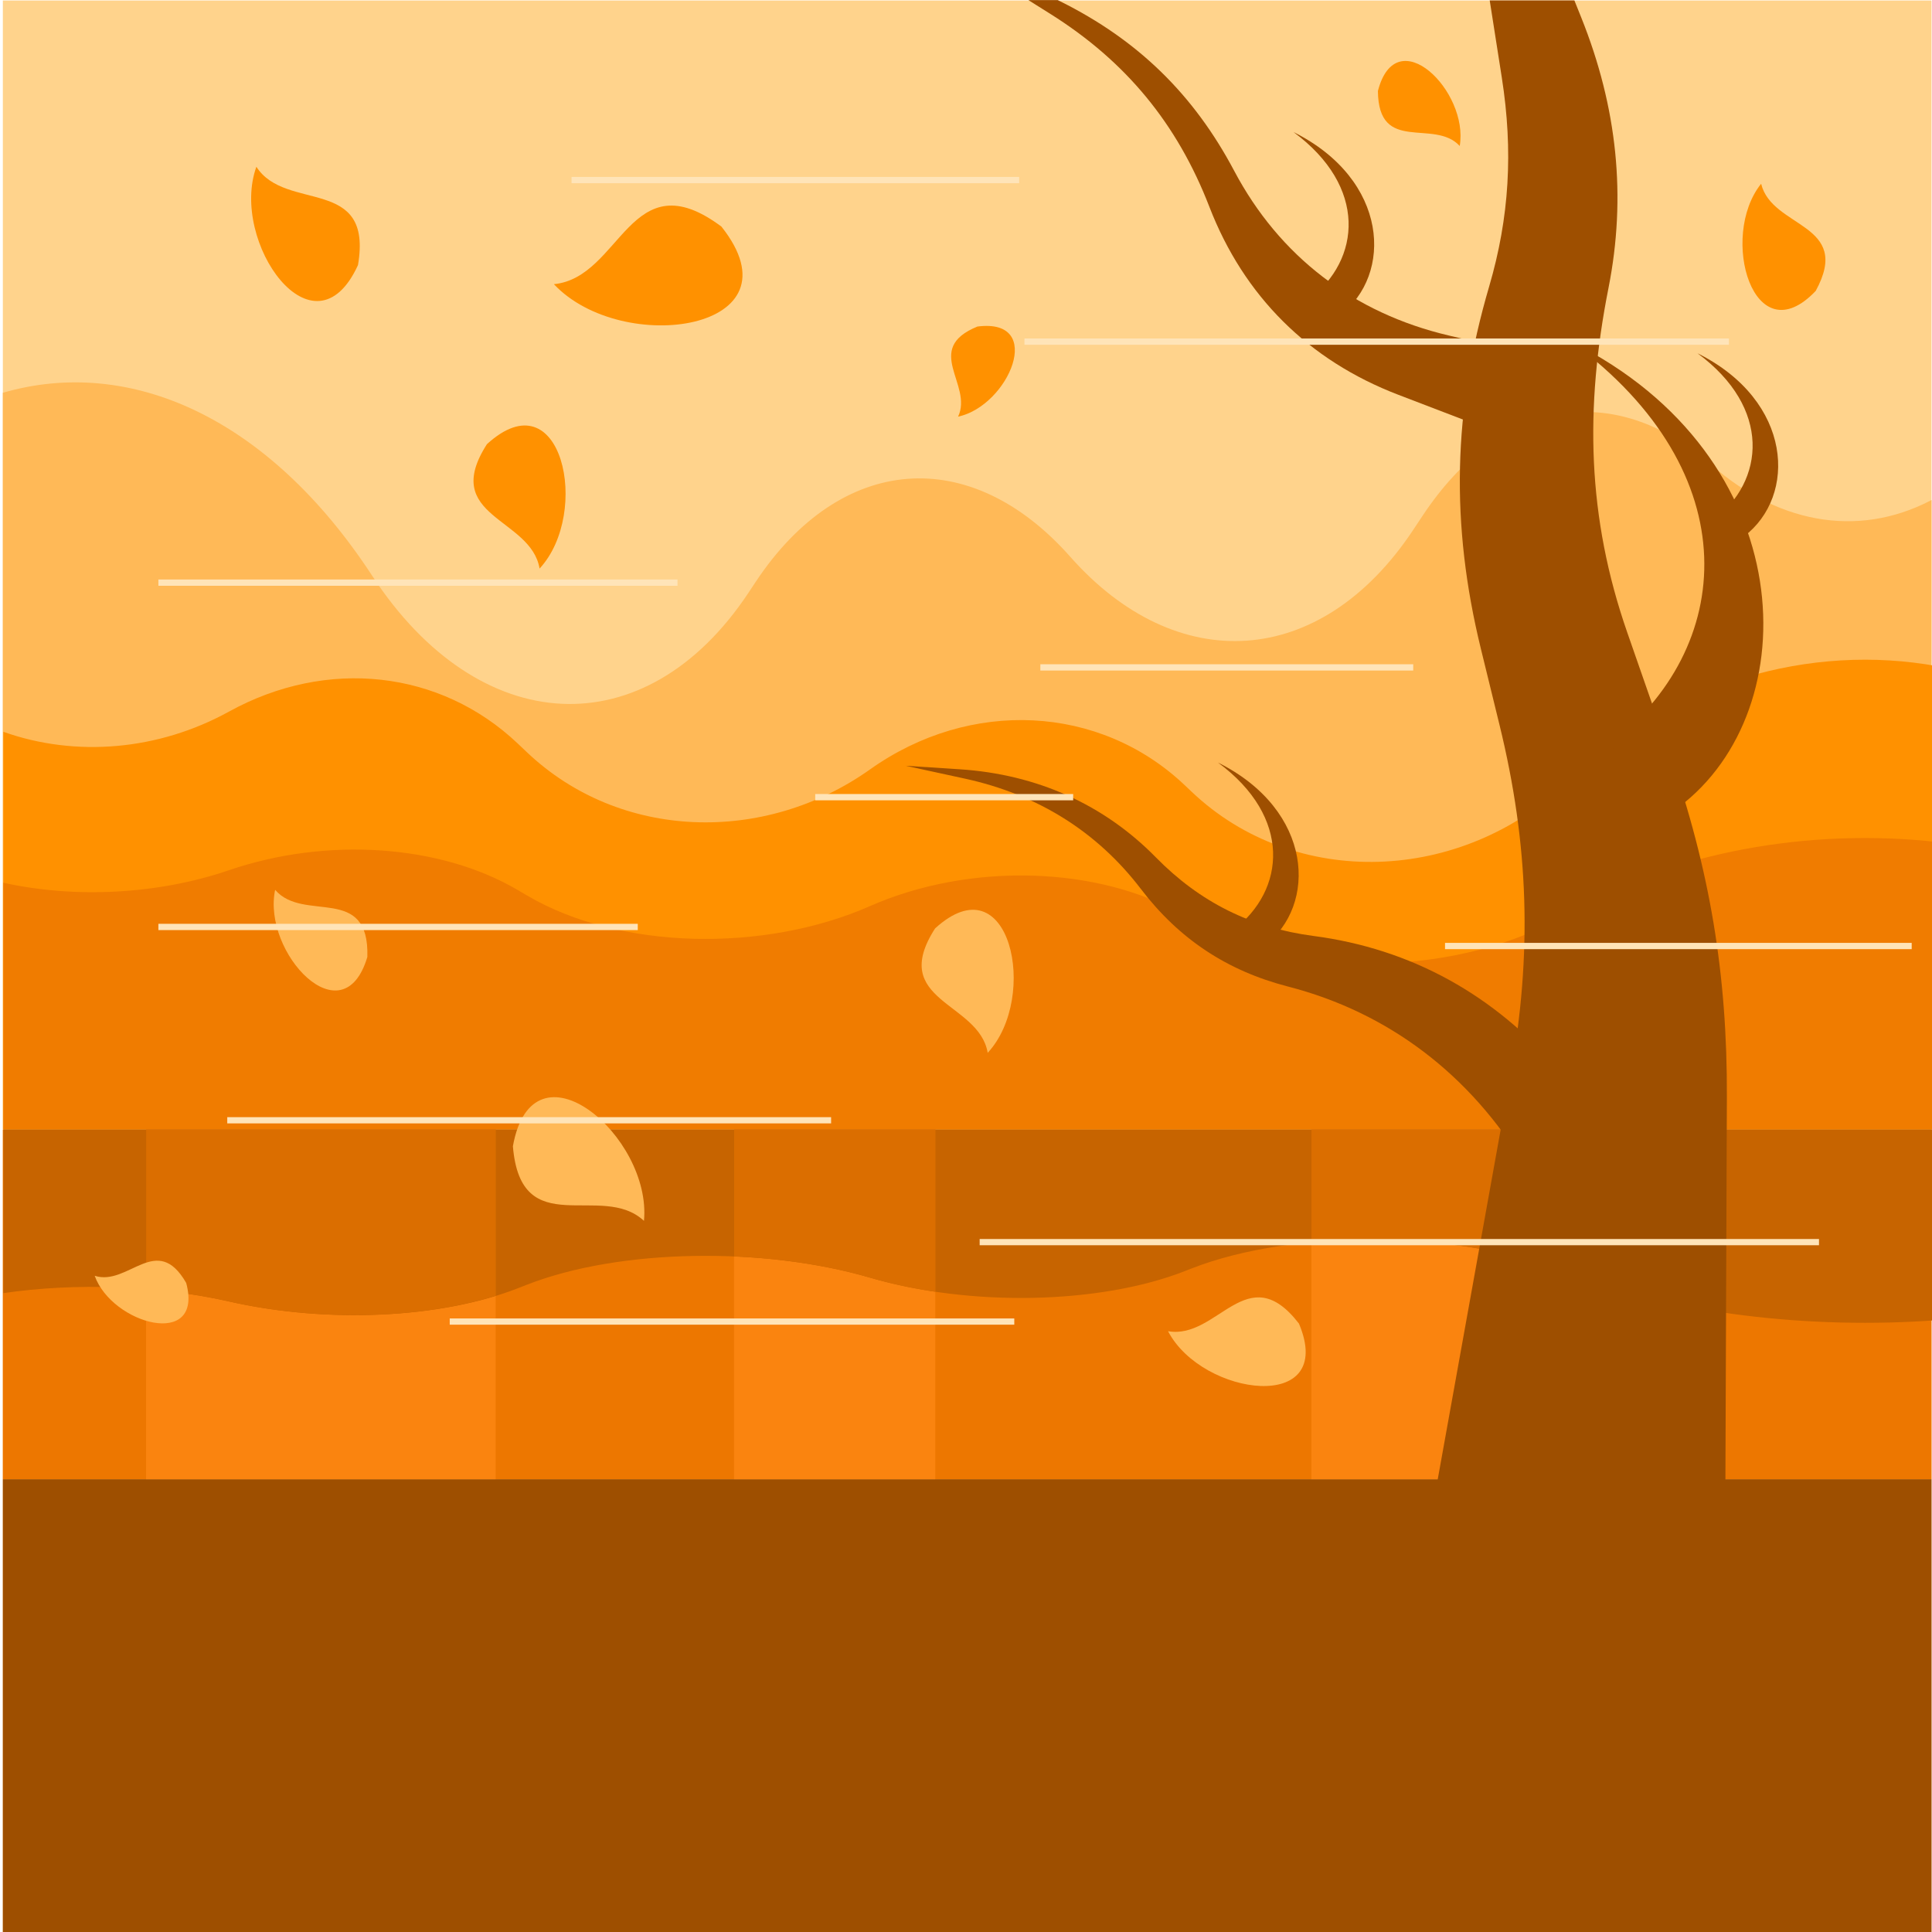 <?xml version="1.0" encoding="UTF-8" standalone="no"?>
<!-- Created with Inkscape (http://www.inkscape.org/) -->

<svg
   version="1.1"
   id="svg1"
   width="880"
   height="880"
   viewBox="0 0 880 880"
   sodipodi:docname="autumn-weather.svg"
   inkscape:version="1.3.2 (091e20e, 2023-11-25, custom)"
   xmlns:inkscape="http://www.inkscape.org/namespaces/inkscape"
   xmlns:sodipodi="http://sodipodi.sourceforge.net/DTD/sodipodi-0.dtd"
   xmlns="http://www.w3.org/2000/svg"
   xmlns:svg="http://www.w3.org/2000/svg">
  <defs
     id="defs1">
    <clipPath
       clipPathUnits="userSpaceOnUse"
       id="clipPath4">
      <path
         d="M 0,660 H 660 V 0 H 0 Z"
         transform="translate(-0.972,-525.824)"
         id="path4" />
    </clipPath>
    <clipPath
       clipPathUnits="userSpaceOnUse"
       id="clipPath6">
      <path
         d="M 0,660 H 660 V 0 H 0 Z"
         transform="translate(-661.887,-432.401)"
         id="path6" />
    </clipPath>
    <clipPath
       clipPathUnits="userSpaceOnUse"
       id="clipPath8">
      <path
         d="M 0,660 H 660 V 0 H 0 Z"
         id="path8" />
    </clipPath>
    <clipPath
       clipPathUnits="userSpaceOnUse"
       id="clipPath10">
      <path
         d="M 0,660 H 660 V 0 H 0 Z"
         id="path10" />
    </clipPath>
    <clipPath
       clipPathUnits="userSpaceOnUse"
       id="clipPath12">
      <path
         d="M 0,660 H 660 V 0 H 0 Z"
         transform="translate(-661.887,-372.334)"
         id="path12" />
    </clipPath>
    <clipPath
       clipPathUnits="userSpaceOnUse"
       id="clipPath14">
      <path
         d="M 0,660 H 660 V 0 H 0 Z"
         id="path14" />
    </clipPath>
    <clipPath
       clipPathUnits="userSpaceOnUse"
       id="clipPath16">
      <path
         d="M 0,660 H 660 V 0 H 0 Z"
         transform="translate(-661.887,-209.027)"
         id="path16" />
    </clipPath>
    <clipPath
       clipPathUnits="userSpaceOnUse"
       id="clipPath18">
      <path
         d="M 0,660 H 660 V 0 H 0 Z"
         transform="translate(-169.365,-274.172)"
         id="path18" />
    </clipPath>
    <clipPath
       clipPathUnits="userSpaceOnUse"
       id="clipPath20">
      <path
         d="M 0,660 H 660 V 0 H 0 Z"
         transform="translate(-486.112,-126.654)"
         id="path20" />
    </clipPath>
    <clipPath
       clipPathUnits="userSpaceOnUse"
       id="clipPath22">
      <path
         d="M 0,660 H 660 V 0 H 0 Z"
         transform="translate(-520.957,-508.561)"
         id="path22" />
    </clipPath>
    <clipPath
       clipPathUnits="userSpaceOnUse"
       id="clipPath24">
      <path
         d="M 0,660 H 660 V 0 H 0 Z"
         transform="translate(-447.086,-557.657)"
         id="path24" />
    </clipPath>
    <clipPath
       clipPathUnits="userSpaceOnUse"
       id="clipPath26">
      <path
         d="M 0,660 H 660 V 0 H 0 Z"
         transform="translate(-549.429,-405.484)"
         id="path26" />
    </clipPath>
    <clipPath
       clipPathUnits="userSpaceOnUse"
       id="clipPath28">
      <path
         d="M 0,660 H 660 V 0 H 0 Z"
         transform="translate(-522.024,-259.97)"
         id="path28" />
    </clipPath>
    <clipPath
       clipPathUnits="userSpaceOnUse"
       id="clipPath30">
      <path
         d="M 0,660 H 660 V 0 H 0 Z"
         transform="translate(-585.097,-482.09)"
         id="path30" />
    </clipPath>
    <clipPath
       clipPathUnits="userSpaceOnUse"
       id="clipPath32">
      <path
         d="M 0,660 H 660 V 0 H 0 Z"
         transform="translate(-421.293,-342.27)"
         id="path32" />
    </clipPath>
    <clipPath
       clipPathUnits="userSpaceOnUse"
       id="clipPath34">
      <path
         d="M 0,660 H 660 V 0 H 0 Z"
         transform="translate(-246.444,-582.598)"
         id="path34" />
    </clipPath>
    <clipPath
       clipPathUnits="userSpaceOnUse"
       id="clipPath36">
      <path
         d="M 0,660 H 660 V 0 H 0 Z"
         transform="translate(-333.895,-548.446)"
         id="path36" />
    </clipPath>
    <clipPath
       clipPathUnits="userSpaceOnUse"
       id="clipPath38">
      <path
         d="M 0,660 H 660 V 0 H 0 Z"
         transform="translate(-166.346,-508.265)"
         id="path38" />
    </clipPath>
    <clipPath
       clipPathUnits="userSpaceOnUse"
       id="clipPath40">
      <path
         d="M 0,660 H 660 V 0 H 0 Z"
         transform="translate(-122.29,-569.439)"
         id="path40" />
    </clipPath>
    <clipPath
       clipPathUnits="userSpaceOnUse"
       id="clipPath42">
      <path
         d="M 0,660 H 660 V 0 H 0 Z"
         transform="translate(-319.43,-342.829)"
         id="path42" />
    </clipPath>
    <clipPath
       clipPathUnits="userSpaceOnUse"
       id="clipPath44">
      <path
         d="M 0,660 H 660 V 0 H 0 Z"
         transform="translate(-175.212,-268.431)"
         id="path44" />
    </clipPath>
    <clipPath
       clipPathUnits="userSpaceOnUse"
       id="clipPath46">
      <path
         d="M 0,660 H 660 V 0 H 0 Z"
         transform="translate(-125.496,-333.095)"
         id="path46" />
    </clipPath>
    <clipPath
       clipPathUnits="userSpaceOnUse"
       id="clipPath48">
      <path
         d="M 0,660 H 660 V 0 H 0 Z"
         transform="translate(-63.61,-221.723)"
         id="path48" />
    </clipPath>
    <clipPath
       clipPathUnits="userSpaceOnUse"
       id="clipPath50">
      <path
         d="M 0,660 H 660 V 0 H 0 Z"
         transform="translate(-443.748,-207.834)"
         id="path50" />
    </clipPath>
    <clipPath
       clipPathUnits="userSpaceOnUse"
       id="clipPath52">
      <path
         d="M 0,660 H 660 V 0 H 0 Z"
         transform="translate(-470.717,-628.918)"
         id="path52" />
    </clipPath>
    <clipPath
       clipPathUnits="userSpaceOnUse"
       id="clipPath54">
      <path
         d="M 0,660 H 660 V 0 H 0 Z"
         transform="translate(-620.278,-560.626)"
         id="path54" />
    </clipPath>
    <clipPath
       clipPathUnits="userSpaceOnUse"
       id="clipPath56">
      <path
         d="M 0,660 H 660 V 0 H 0 Z"
         id="path56" />
    </clipPath>
  </defs>
  <sodipodi:namedview
     id="namedview1"
     pagecolor="#ffffff"
     bordercolor="#000000"
     borderopacity="0.25"
     inkscape:showpageshadow="2"
     inkscape:pageopacity="0.0"
     inkscape:pagecheckerboard="0"
     inkscape:deskcolor="#d1d1d1"
     inkscape:zoom="0.69318182"
     inkscape:cx="439.27869"
     inkscape:cy="440"
     inkscape:window-width="1440"
     inkscape:window-height="830"
     inkscape:window-x="-6"
     inkscape:window-y="-6"
     inkscape:window-maximized="1"
     inkscape:current-layer="g1">
    <inkscape:page
       x="0"
       y="0"
       inkscape:label="1"
       id="page1"
       width="880"
       height="880"
       margin="0 0 0 1.296"
       bleed="0" />
  </sodipodi:namedview>
  <g
     id="g1"
     inkscape:groupmode="layer"
     inkscape:label="1">
    <g
       id="group-MC0">
      <path
         id="path2"
         d="M 0.972,0 H 660 V 660 H 0.972 Z"
         style="fill:#ffd38c;fill-opacity:1;fill-rule:nonzero;stroke:none"
         transform="matrix(1.333,0,0,-1.333,0,880)" />
      <path
         id="path3"
         d="M 0,0 V -251.652 H 660.915 V -35.623 C 636.161,-49.629 607.89,-45.761 583.809,-24.648 550.317,4.713 511.615,-2.087 485.146,-41.991 l -3.187,-4.806 c -31.756,-47.878 -81.047,-50.119 -117.195,-9.272 -34.252,38.707 -78.5,35.201 -107.499,-8.519 l -2.458,-3.706 C 219.55,-121.447 162.68,-118.356 126.179,-62.491 90.864,-8.443 43.428,12.629 0,0"
         style="fill:#ffb957;fill-opacity:1;fill-rule:evenodd;stroke:none"
         transform="matrix(1.333,0,0,-1.333,1.296,178.902)"
         clip-path="url(#clipPath4)" />
      <path
         id="path5"
         d="m 0,0 v -158.229 h -660.915 v 135.831 c 24.754,-8.807 53.024,-6.375 77.107,6.901 33.491,18.46 72.193,14.186 98.661,-10.904 l 3.188,-3.023 c 31.756,-30.103 81.047,-31.512 117.195,-5.83 34.253,24.339 78.5,22.133 107.499,-5.356 l 2.458,-2.33 c 35.257,-33.421 92.127,-31.477 128.628,3.648 C -90.864,-5.309 -43.429,7.942 0,0"
         style="fill:#ff9100;fill-opacity:1;fill-rule:evenodd;stroke:none"
         transform="matrix(1.333,0,0,-1.333,882.516,303.465)"
         clip-path="url(#clipPath6)" />
      <path
         id="path7"
         d="M 0.972,154.713 H 661.887 V 274.172 H 0.972 Z"
         style="fill:#ed7700;fill-opacity:1;fill-rule:evenodd;stroke:none"
         transform="matrix(1.333,0,0,-1.333,0,880)"
         clip-path="url(#clipPath8)" />
      <path
         id="path9"
         d="M 0.972,0 H 661.887 V 154.713 H 0.972 Z"
         style="fill:#9e4f00;fill-opacity:1;fill-rule:evenodd;stroke:none"
         transform="matrix(1.333,0,0,-1.333,0,880)"
         clip-path="url(#clipPath10)" />
      <path
         id="path11"
         d="m 0,0 v -98.162 h -660.915 v 84.266 c 24.754,-5.462 53.024,-3.954 77.107,4.282 33.491,11.452 72.193,8.801 98.661,-6.765 l 3.188,-1.874 c 31.756,-18.676 81.047,-19.552 117.195,-3.618 34.253,15.098 78.5,13.731 107.499,-3.323 l 2.458,-1.445 c 35.257,-20.735 92.127,-19.526 128.628,2.265 C -90.864,-3.293 -43.429,4.927 0,0"
         style="fill:#f07c00;fill-opacity:1;fill-rule:evenodd;stroke:none"
         transform="matrix(1.333,0,0,-1.333,882.516,383.555)"
         clip-path="url(#clipPath12)" />
      <path
         id="path13"
         d="m 250.814,274.172 h 68.779 V 154.713 h -68.779 z m 197.288,0 H 553.08 V 154.713 H 448.102 Z m -398.196,0 H 169.365 V 154.713 H 49.906 Z"
         style="fill:#fa840f;fill-opacity:1;fill-rule:evenodd;stroke:none"
         transform="matrix(1.333,0,0,-1.333,0,880)"
         clip-path="url(#clipPath14)" />
      <path
         id="path15"
         d="M 0,0 V 65.145 H -660.915 V 9.222 c 24.754,3.625 53.024,2.624 77.107,-2.843 33.491,-7.601 72.193,-5.839 98.661,4.491 l 3.188,1.245 c 31.756,12.394 81.047,12.974 117.195,2.4 34.253,-10.021 78.5,-9.114 107.499,2.205 l 2.458,0.96 c 35.257,13.758 92.127,12.959 128.628,-1.502 C -90.864,2.186 -43.429,-3.269 0,0"
         style="fill:#c76400;fill-opacity:1;fill-rule:evenodd;stroke:none"
         transform="matrix(1.333,0,0,-1.333,882.516,601.297)"
         clip-path="url(#clipPath16)" />
      <path
         id="path17"
         d="m 0,0 h -119.459 v -54.53 c 9.706,-0.791 19.228,-2.204 28.173,-4.236 30.499,-6.92 65.318,-6.077 91.286,1.93 z m 150.229,0 h -68.78 v -43.397 c 16.221,-0.699 32.258,-3.123 46.309,-7.233 7.133,-2.088 14.699,-3.697 22.471,-4.842 z M 383.715,0 H 278.738 v -38.518 c 29.97,2.748 63.302,-0.822 87.605,-10.449 5.515,-2.186 11.328,-4.163 17.372,-5.931 z"
         style="fill:#db6e00;fill-opacity:1;fill-rule:evenodd;stroke:none"
         transform="matrix(1.333,0,0,-1.333,225.82,514.437)"
         clip-path="url(#clipPath18)" />
      <path
         id="path19"
         d="m 0,0 29.859,165.886 c 7.508,41.711 6.36,78.768 -3.72,119.934 l -6.332,25.868 c -10.452,42.693 -9.57,81.706 2.8,123.883 6.919,23.594 8.26,46.295 4.329,71.384 l -4.279,27.305 h 28.705 l 2.701,-6.724 C 66.439,496.707 69.54,466.194 63.386,435.064 55.281,394.062 56.077,356.745 69.83,317.277 L 84.2,276.04 c 13.804,-39.611 19.803,-75.48 19.641,-117.428 l -0.672,-174.901 z"
         style="fill:#9e4f00;fill-opacity:1;fill-rule:evenodd;stroke:none"
         transform="matrix(1.333,0,0,-1.333,648.15,711.128)"
         clip-path="url(#clipPath20)" />
      <path
         id="path21"
         d="m 0,0 -43.271,16.577 c -30.737,11.775 -52.776,33.707 -64.574,64.234 -10.987,28.427 -28.538,49.716 -54.348,65.923 l -8.949,5.62 h 9.649 l 2.738,-1.362 c 26.472,-13.169 45.571,-31.789 59.407,-57.918 15.425,-29.126 40.759,-48.59 73.368,-56.25 l 14.215,-3.339 z"
         style="fill:#9e4f00;fill-opacity:1;fill-rule:evenodd;stroke:none"
         transform="matrix(1.333,0,0,-1.333,694.609,201.919)"
         clip-path="url(#clipPath22)" />
      <path
         id="path23"
         d="M 0,0 C 1.961,-1.056 8.671,-4.318 10.633,-5.373 28.883,8.429 27.45,40.95 -5.204,57.24 20.061,38.613 17.966,13.649 0,0"
         style="fill:#9e4f00;fill-opacity:1;fill-rule:evenodd;stroke:none"
         transform="matrix(1.333,0,0,-1.333,596.115,136.457)"
         clip-path="url(#clipPath24)" />
      <path
         id="path25"
         d="M 0,0 C 4.718,-2.541 19.514,-18.536 24.232,-21.075 68.153,12.137 66.063,98.547 -12.522,137.749 48.275,92.921 43.236,32.847 0,0"
         style="fill:#9e4f00;fill-opacity:1;fill-rule:evenodd;stroke:none"
         transform="matrix(1.333,0,0,-1.333,732.572,339.355)"
         clip-path="url(#clipPath26)" />
      <path
         id="path27"
         d="m 0,0 -0.853,1.424 c -18.91,31.596 -47.005,52.781 -81.162,61.597 -20.89,5.392 -37.241,16.239 -50.331,33.389 -14.879,19.492 -35.207,32.252 -60.157,37.672 l -20.17,4.383 18.492,-1.202 c 26.396,-1.715 49.306,-12.075 66.962,-30.068 15.066,-15.353 32.565,-24.082 53.892,-26.881 33.284,-4.371 61.816,-20.036 84.332,-46.383 l 3.474,-4.065 z"
         style="fill:#9e4f00;fill-opacity:1;fill-rule:evenodd;stroke:none"
         transform="matrix(1.333,0,0,-1.333,696.033,533.374)"
         clip-path="url(#clipPath28)" />
      <path
         id="path29"
         d="M 0,0 C 1.961,-1.055 8.672,-4.317 10.634,-5.372 28.884,8.428 27.452,40.951 -5.204,57.241 20.06,38.613 17.966,13.65 0,0"
         style="fill:#9e4f00;fill-opacity:1;fill-rule:evenodd;stroke:none"
         transform="matrix(1.333,0,0,-1.333,780.129,237.214)"
         clip-path="url(#clipPath30)" />
      <path
         id="path31"
         d="M 0,0 C 1.96,-1.056 8.673,-4.319 10.633,-5.373 28.885,8.428 27.451,40.95 -5.204,57.24 20.06,38.612 17.967,13.648 0,0"
         style="fill:#9e4f00;fill-opacity:1;fill-rule:evenodd;stroke:none"
         transform="matrix(1.333,0,0,-1.333,561.724,423.64)"
         clip-path="url(#clipPath32)" />
      <path
         id="path33"
         d="M 0,0 C 28.206,-35.521 -33.861,-44.57 -57.24,-19.683 -34.088,-17.421 -31.297,23.303 0,0"
         style="fill:#ff9100;fill-opacity:1;fill-rule:evenodd;stroke:none"
         transform="matrix(1.333,0,0,-1.333,328.592,103.203)"
         clip-path="url(#clipPath34)" />
      <path
         id="path35"
         d="M 0,0 C 23.405,3.028 10.766,-27.061 -6.604,-30.794 -1.393,-19.87 -18.791,-7.687 0,0"
         style="fill:#ff9100;fill-opacity:1;fill-rule:evenodd;stroke:none"
         transform="matrix(1.333,0,0,-1.333,445.193,148.738)"
         clip-path="url(#clipPath36)" />
      <path
         id="path37"
         d="M 0,0 C 25.534,23.327 35.688,-23.409 17.988,-42.505 15.047,-25.013 -16.078,-25.035 0,0"
         style="fill:#ff9100;fill-opacity:1;fill-rule:evenodd;stroke:none"
         transform="matrix(1.333,0,0,-1.333,221.795,202.314)"
         clip-path="url(#clipPath38)" />
      <path
         id="path39"
         d="M 0,0 C -15.066,-32.92 -43.962,7.963 -34.716,33.601 -24.729,17.948 5.254,30.698 0,0"
         style="fill:#ff9100;fill-opacity:1;fill-rule:evenodd;stroke:none"
         transform="matrix(1.333,0,0,-1.333,163.054,120.748)"
         clip-path="url(#clipPath40)" />
      <path
         id="path41"
         d="M 0,0 C 25.534,23.326 35.688,-23.41 17.988,-42.505 15.047,-25.012 -16.078,-25.035 0,0"
         style="fill:#ffb957;fill-opacity:1;fill-rule:evenodd;stroke:none"
         transform="matrix(1.333,0,0,-1.333,425.906,422.895)"
         clip-path="url(#clipPath42)" />
      <path
         id="path43"
         d="M 0,0 C 6.826,38.011 47.535,3.443 44.788,-25.5 30.314,-11.979 2.721,-33.112 0,0"
         style="fill:#ffb957;fill-opacity:1;fill-rule:evenodd;stroke:none"
         transform="matrix(1.333,0,0,-1.333,233.616,522.092)"
         clip-path="url(#clipPath44)" />
      <path
         id="path45"
         d="M 0,0 C -8.327,-27.994 -36.015,1.411 -31.516,22.933 -21.774,11.552 0.741,25.114 0,0"
         style="fill:#ffb957;fill-opacity:1;fill-rule:evenodd;stroke:none"
         transform="matrix(1.333,0,0,-1.333,167.328,435.873)"
         clip-path="url(#clipPath46)" />
      <path
         id="path47"
         d="M 0,0 C 6.079,-22.707 -25.296,-14.202 -31.275,2.454 -19.801,-1.249 -10.071,17.537 0,0"
         style="fill:#ffb957;fill-opacity:1;fill-rule:evenodd;stroke:none"
         transform="matrix(1.333,0,0,-1.333,84.814,584.37)"
         clip-path="url(#clipPath48)" />
      <path
         id="path49"
         d="M 0,0 C 13.005,-30.966 -33.058,-25.005 -44.747,-2.585 -27.789,-5.604 -17.653,22.874 0,0"
         style="fill:#ffb957;fill-opacity:1;fill-rule:evenodd;stroke:none"
         transform="matrix(1.333,0,0,-1.333,591.664,602.888)"
         clip-path="url(#clipPath50)" />
      <path
         id="path51"
         d="M 0,0 C 6.286,24.442 31.145,-0.056 27.955,-18.786 19.177,-9.273 0.171,-21.711 0,0"
         style="fill:#ff9100;fill-opacity:1;fill-rule:evenodd;stroke:none"
         transform="matrix(1.333,0,0,-1.333,627.622,41.443)"
         clip-path="url(#clipPath52)" />
      <path
         id="path53"
         d="M 0,0 C -21.203,-22.325 -33.168,18.538 -18.653,36.611 -14.94,21.263 12.698,23.246 0,0"
         style="fill:#ff9100;fill-opacity:1;fill-rule:evenodd;stroke:none"
         transform="matrix(1.333,0,0,-1.333,827.038,132.499)"
         clip-path="url(#clipPath54)" />
      <path
         id="path55"
         d="m 355.485,433.185 h 127.411 v -2.137 H 355.485 Z M 153.672,209.653 h 192.912 v -2.139 H 153.672 Z m 181.077,27.15 h 286.804 v -2.139 H 334.749 Z M 54.124,462.145 h 177.378 v -2.137 H 54.124 Z m 141.178,137.558 h 152.943 v -2.137 H 195.302 Z M 350.056,544.5 h 240.726 v -2.138 H 350.056 Z M 54.124,344.497 h 163.803 v -2.139 H 54.124 Z M 283.991,276.295 H 77.653 v 2.137 h 206.338 z m 209.777,61.689 h 159.46 v -2.139 h -159.46 z m -215.207,50.857 h 88.147 v -2.137 h -88.147 z"
         style="fill:#ffe4b8;fill-opacity:1;fill-rule:evenodd;stroke:none"
         transform="matrix(1.333,0,0,-1.333,0,880)"
         clip-path="url(#clipPath56)" />
    </g>
  </g>
</svg>
